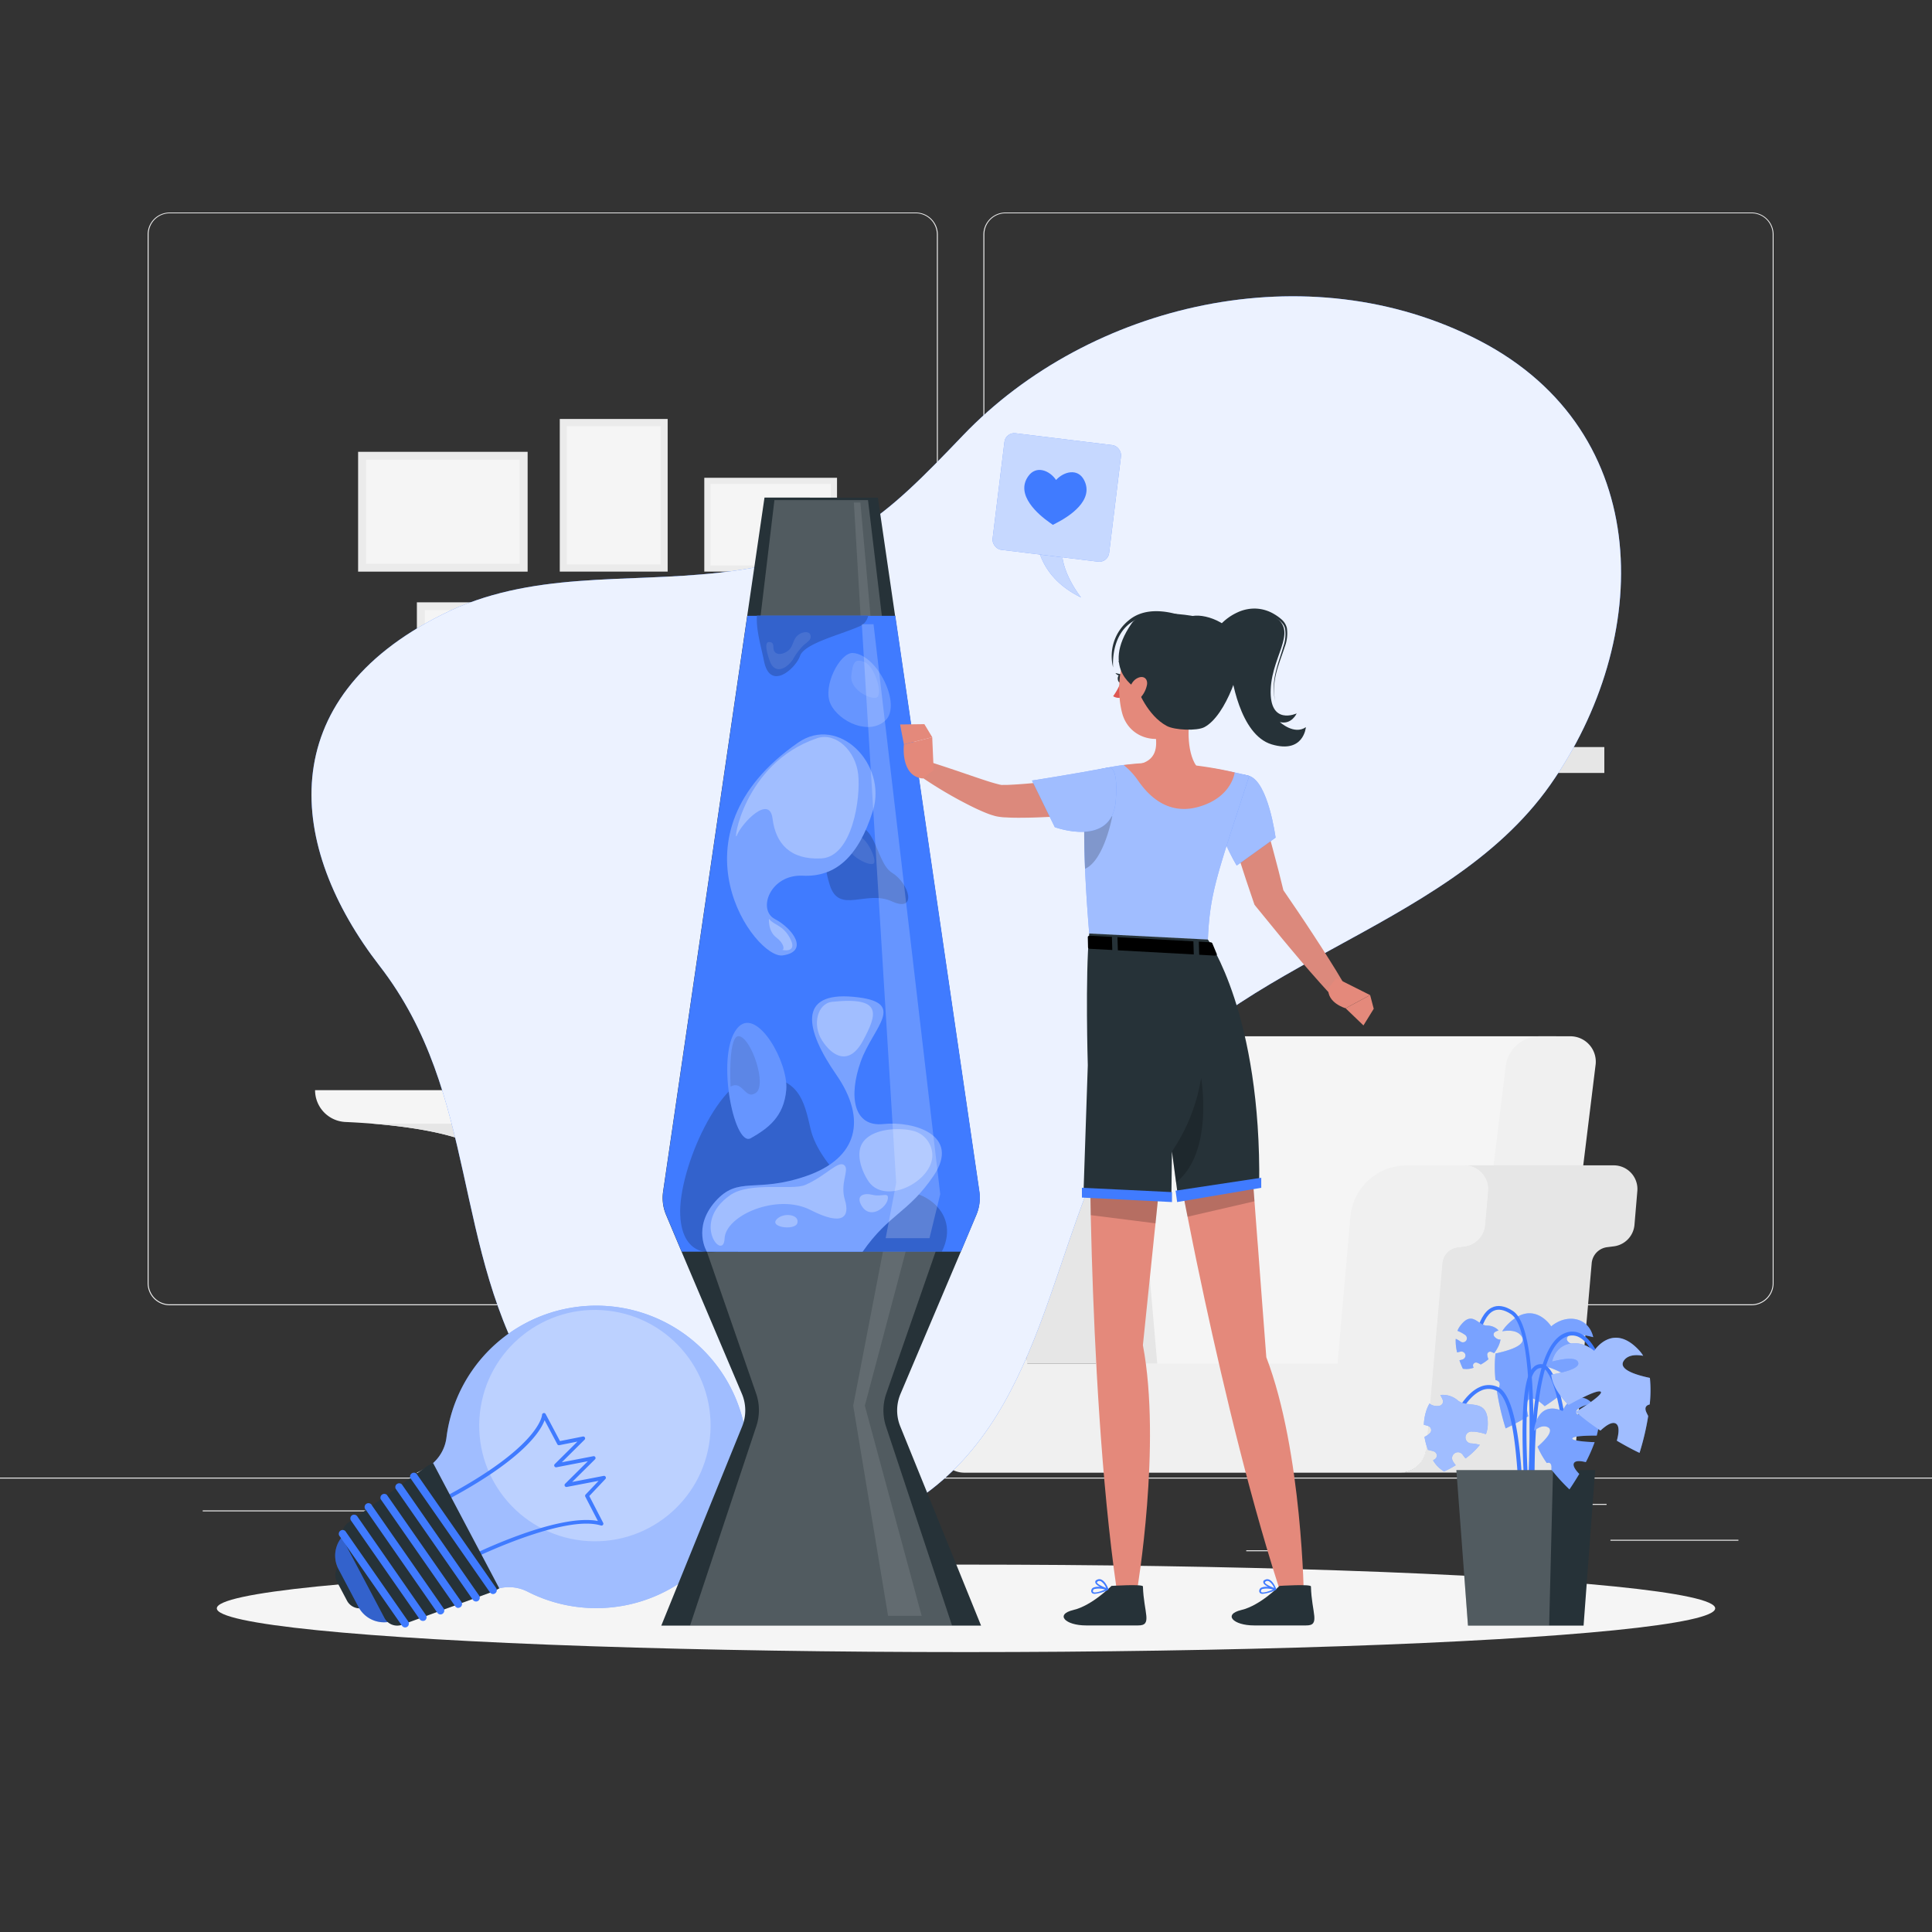 <svg xmlns="http://www.w3.org/2000/svg" viewBox="0 0 500 500"><rect x="0" y="0" width="500" height="500" fill="#333333" stroke="none"/><g id="background-complete"><rect y="382.4" width="500" height="0.25" style="fill:#ebebeb"></rect><rect x="416.78" y="398.49" width="33.12" height="0.25" style="fill:#ebebeb"></rect><rect x="322.53" y="401.21" width="8.69" height="0.25" style="fill:#ebebeb"></rect><rect x="396.59" y="389.21" width="19.19" height="0.25" style="fill:#ebebeb"></rect><rect x="52.46" y="390.89" width="43.19" height="0.25" style="fill:#ebebeb"></rect><rect x="104.56" y="390.89" width="6.33" height="0.25" style="fill:#ebebeb"></rect><rect x="131.47" y="395.11" width="93.68" height="0.25" style="fill:#ebebeb"></rect><path d="M237,337.8H43.91a5.71,5.71,0,0,1-5.7-5.71V60.66A5.71,5.71,0,0,1,43.91,55H237a5.71,5.71,0,0,1,5.71,5.71V332.09A5.71,5.71,0,0,1,237,337.8ZM43.91,55.2a5.46,5.46,0,0,0-5.45,5.46V332.09a5.46,5.46,0,0,0,5.45,5.46H237a5.47,5.47,0,0,0,5.46-5.46V60.66A5.47,5.47,0,0,0,237,55.2Z" style="fill:#ebebeb"></path><path d="M453.31,337.8H260.21a5.72,5.72,0,0,1-5.71-5.71V60.66A5.72,5.72,0,0,1,260.21,55h193.1A5.71,5.71,0,0,1,459,60.66V332.09A5.71,5.71,0,0,1,453.31,337.8ZM260.21,55.2a5.47,5.47,0,0,0-5.46,5.46V332.09a5.47,5.47,0,0,0,5.46,5.46h193.1a5.47,5.47,0,0,0,5.46-5.46V60.66a5.47,5.47,0,0,0-5.46-5.46Z" style="fill:#ebebeb"></path><path d="M201.68,282.14H81.54a8.24,8.24,0,0,0,7.88,8.23c12.91.58,32.77,2.63,39.07,9.77,11.74,13.32,10.61,60.09-3.46,70.93-4.41,3.4-17.26,10.14-17.26,10.14h67.69s-12-6.88-16.19-10.14c-14-10.92-14.39-57.67-2.59-70.93,6-6.8,24.67-9,37.16-9.69A8.32,8.32,0,0,0,201.68,282.14Z" style="fill:#f5f5f5"></path><path d="M96.43,290.81c12.2,1,26.82,3.39,32.06,9.33a23.59,23.59,0,0,1,4,6.88h20.18a24.13,24.13,0,0,1,4-6.88c5.26-5.91,20-8.34,32-9.33Z" style="fill:#e6e6e6"></path><polygon points="150.51 282.2 148.87 263.52 172.56 263.52 174.19 282.2 150.51 282.2" style="fill:#ebebeb"></polygon><polygon points="150.51 282.2 148.87 263.52 147.6 263.52 149.23 282.2 150.51 282.2" style="fill:#e0e0e0"></polygon><polygon points="152.76 280.29 151.46 265.43 170.31 265.43 171.61 280.29 152.76 280.29" style="fill:#f0f0f0"></polygon><polygon points="154.2 279.07 153.11 266.65 168.86 266.65 169.95 279.07 154.2 279.07" style="fill:#fafafa"></polygon><polygon points="142.83 282.14 119.04 282.14 121.68 251.97 145.47 251.97 142.83 282.14" style="fill:#e6e6e6"></polygon><polygon points="142.83 282.14 143.96 282.14 146.6 251.97 145.47 251.97 142.83 282.14" style="fill:#e0e0e0"></polygon><polygon points="140.67 279.06 121.73 279.06 123.83 255.05 142.77 255.05 140.67 279.06" style="fill:#f0f0f0"></polygon><polygon points="139.28 277.09 123.46 277.09 125.22 257.02 141.04 257.02 139.28 277.09" style="fill:#fafafa"></polygon><path d="M131.29,266.05h0a2.74,2.74,0,0,0,3.89,0h0a2.74,2.74,0,0,0,0-3.89h0a2.74,2.74,0,0,0-3.89,0h0A2.76,2.76,0,0,0,131.29,266.05Z" style="fill:#ebebeb"></path><path d="M132.46,269.42h0a2,2,0,0,0-2.85,0h0a2,2,0,0,0,1.42,3.44h0A2,2,0,0,0,132.46,269.42Z" style="fill:#f0f0f0"></path><path d="M304.08,375H280.91l12.18-99.21a8.83,8.83,0,0,1,8.53-7.6H402.73L387.9,375Z" style="fill:#f5f5f5"></path><path d="M377.56,375h23.17l12.18-99.21a6.58,6.58,0,0,0-6.67-7.6h-8a8.85,8.85,0,0,0-8.54,7.6Z" style="fill:#f0f0f0"></path><path d="M369,374.92l4.19-48a4.59,4.59,0,0,1,4-4.14l1.73-.22a6.13,6.13,0,0,0,5.33-5.55l.77-8.75a6.13,6.13,0,0,0-6.11-6.67h38.72a6.13,6.13,0,0,1,6.11,6.67L423,317a6.14,6.14,0,0,1-5.34,5.55l-1.73.22a4.58,4.58,0,0,0-4,4.14l-4.2,48a6.78,6.78,0,0,1-6.75,6.19H362.28A6.78,6.78,0,0,0,369,374.92Z" style="fill:#e6e6e6"></path><path d="M262.46,314.93a14.58,14.58,0,0,0-14.53-13.32h33.71a14.59,14.59,0,0,1,14.54,13.32l3.32,38H265.79Z" style="fill:#e6e6e6"></path><path d="M233,301.61h15a14.58,14.58,0,0,1,14.53,13.32l3.33,38h80.29l3.33-38a14.59,14.59,0,0,1,14.53-13.32h15a6.13,6.13,0,0,1,6.11,6.67l-.77,8.75a6.13,6.13,0,0,1-5.33,5.55l-1.73.22a4.59,4.59,0,0,0-4,4.14l-4.19,48a6.78,6.78,0,0,1-6.75,6.19H249.59a6.77,6.77,0,0,1-6.74-6.19l-4.2-48a4.58,4.58,0,0,0-4-4.14l-1.72-.22a6.13,6.13,0,0,1-5.34-5.55l-.77-8.75A6.14,6.14,0,0,1,233,301.61Z" style="fill:#f0f0f0"></path><path d="M309.3,132.71S308.13,125,313.77,120s5.14-7.9,3.53-8.29-3.1,4.57-5.58,5.93c0,0-.08-7.06,2.44-9.66s3.84-9.3,1.44-9.42-2.64,4-3.13,6.89-3.17,7-3.17,7-.52-6.32-2.14-8.92,2.71-8.54,1-11.14-4.64,2.35-4.39,7.92,4,11.52,3.09,17.34c0,0-1.64-4.08-3.11-4.46s-3-3.07-3.95-4.07-2.23,2.46,0,5.68,7.93,11.84,7.06,18.8Z" style="fill:#e6e6e6"></path><path d="M312.67,129.19l1.85,11.58a5.9,5.9,0,0,1-5.82,6.82h-2a5.89,5.89,0,0,1-5.81-6.82l1.84-11.58Z" style="fill:#f5f5f5"></path><rect x="284.76" y="143.31" width="130.44" height="6.7" transform="translate(699.96 293.33) rotate(180)" style="fill:#e6e6e6"></rect><rect x="403.45" y="118.61" width="5.75" height="24.7" transform="translate(812.65 261.92) rotate(180)" style="fill:#f0f0f0"></rect><rect x="375.66" y="118.61" width="5.75" height="24.7" transform="translate(757.07 261.92) rotate(180)" style="fill:#f0f0f0"></rect><rect x="341.98" y="118.3" width="5.75" height="24.7" transform="translate(662.5 317.97) rotate(-170.22)" style="fill:#f0f0f0"></rect><rect x="396.33" y="121.86" width="5.75" height="21.45" transform="translate(798.4 265.18) rotate(180)" style="fill:#f0f0f0"></rect><rect x="383.12" y="121.86" width="5.75" height="21.45" transform="translate(771.99 265.18) rotate(180)" style="fill:#f0f0f0"></rect><rect x="349.78" y="121.86" width="5.75" height="21.45" transform="translate(705.31 265.18) rotate(180)" style="fill:#f0f0f0"></rect><rect x="365.72" y="121.5" width="5.75" height="21.45" transform="translate(699.74 341.24) rotate(-167.47)" style="fill:#f0f0f0"></rect><rect x="391.36" y="117.38" width="2.87" height="25.93" transform="translate(785.59 260.69) rotate(180)" style="fill:#f0f0f0"></rect><rect x="357.18" y="117.38" width="2.87" height="25.93" transform="translate(717.23 260.69) rotate(180)" style="fill:#f0f0f0"></rect><rect x="284.76" y="193.34" width="130.44" height="6.7" style="fill:#e6e6e6"></rect><rect x="290.77" y="168.64" width="5.75" height="24.7" style="fill:#f0f0f0"></rect><rect x="318.55" y="168.64" width="5.75" height="24.7" style="fill:#f0f0f0"></rect><rect x="352.24" y="168.33" width="5.75" height="24.7" transform="translate(-25.53 62.94) rotate(-9.78)" style="fill:#f0f0f0"></rect><rect x="297.89" y="171.9" width="5.75" height="21.45" style="fill:#f0f0f0"></rect><rect x="311.09" y="171.9" width="5.75" height="21.45" style="fill:#f0f0f0"></rect><rect x="344.43" y="171.9" width="5.75" height="21.45" style="fill:#f0f0f0"></rect><rect x="328.49" y="171.53" width="5.75" height="21.45" transform="translate(-31.64 76.21) rotate(-12.53)" style="fill:#f0f0f0"></rect><rect x="305.73" y="167.41" width="2.87" height="25.93" style="fill:#f0f0f0"></rect><rect x="339.91" y="167.41" width="2.87" height="25.93" style="fill:#f0f0f0"></rect><rect x="374.68" y="173.79" width="28" height="19.33" style="fill:#f5f5f5"></rect><rect x="99.11" y="110.49" width="31.01" height="43.87" transform="translate(247.04 17.82) rotate(90)" style="fill:#ebebeb"></rect><rect x="101.13" y="112.56" width="26.96" height="39.75" transform="translate(247.04 17.82) rotate(90)" style="fill:#f5f5f5"></rect><rect x="114.32" y="149.44" width="31.01" height="43.87" transform="translate(301.2 41.56) rotate(90)" style="fill:#ebebeb"></rect><rect x="116.34" y="151.51" width="26.96" height="39.75" transform="translate(301.2 41.56) rotate(90)" style="fill:#f5f5f5"></rect><rect x="144.87" y="108.43" width="27.92" height="39.5" style="fill:#ebebeb"></rect><rect x="146.69" y="110.29" width="24.28" height="35.79" style="fill:#f5f5f5"></rect><rect x="157.66" y="155.88" width="31.01" height="43.87" style="fill:#ebebeb"></rect><rect x="159.68" y="157.94" width="26.96" height="39.75" style="fill:#f5f5f5"></rect><rect x="187.3" y="118.62" width="24.28" height="34.35" transform="translate(63.65 335.23) rotate(-90)" style="fill:#ebebeb"></rect><rect x="188.88" y="120.23" width="21.11" height="31.12" transform="translate(63.65 335.23) rotate(-90)" style="fill:#f5f5f5"></rect></g><g id="background-simple"><path d="M290.18,289.53c24-40.37,83.52-47.38,111-86.38,26.45-37.61,27.54-91.22-18.3-115-44.39-23-100.93-9.69-133.69,24.56-20.3,21.21-31.28,31.89-63,35.49-24.55,2.78-48.85-.58-71.66,10.8-44.29,22.09-40.18,60.14-16.27,91,25.88,33.44,18.41,73.27,40.28,108.48,18.49,29.79,58.05,54.29,96.33,31.21C270.56,368.16,271.6,320.76,290.18,289.53Z" style="fill:#407BFF"></path><path d="M290.18,289.53c24-40.37,83.52-47.38,111-86.38,26.45-37.61,27.54-91.22-18.3-115-44.39-23-100.93-9.69-133.69,24.56-20.3,21.21-31.28,31.89-63,35.49-24.55,2.78-48.85-.58-71.66,10.8-44.29,22.09-40.18,60.14-16.27,91,25.88,33.44,18.41,73.27,40.28,108.48,18.49,29.79,58.05,54.29,96.33,31.21C270.56,368.16,271.6,320.76,290.18,289.53Z" style="fill:#fff;opacity:0.9"></path></g><g id="Shadow"><ellipse id="path" cx="250" cy="416.24" rx="193.89" ry="11.32" style="fill:#f5f5f5"></ellipse></g><g id="Plant"><path d="M405.51,346.42c-.21,1.47,3.77,2.44,7,3-.26,2.67-2,5.37-4.49,7.89-3.09-1.74-7.49-4-8.3-3.48s3.62,3.53,6.44,5.25a57.06,57.06,0,0,1-6.39,4.84c-1.38-1.29-3-2.43-4-1.82s-.73,2.64-.24,4.42c-3.36,2-5.87,3.15-5.87,3.15a67.5,67.5,0,0,1-2.24-9.53c.17-.33.34-.67.49-1,.54-1.25,0-1.78-.88-2a32.82,32.82,0,0,1,0-6.86c3.8-.8,8.41-2.27,6.68-4.55-1-1.38-3-1.53-4.94-1.19a9.16,9.16,0,0,1,.94-1.28c6.92-7.61,11.74,0,11.74,0,4-3.34,9.66-2.44,10.88,2.8C410.08,345.47,405.77,344.61,405.51,346.42Z" style="fill:#407BFF"></path><path d="M405.51,346.42c-.21,1.47,3.77,2.44,7,3-.26,2.67-2,5.37-4.49,7.89-3.09-1.74-7.49-4-8.3-3.48s3.62,3.53,6.44,5.25a57.06,57.06,0,0,1-6.39,4.84c-1.38-1.29-3-2.43-4-1.82s-.73,2.64-.24,4.42c-3.36,2-5.87,3.15-5.87,3.15a67.5,67.5,0,0,1-2.24-9.53c.17-.33.34-.67.49-1,.54-1.25,0-1.78-.88-2a32.82,32.82,0,0,1,0-6.86c3.8-.8,8.41-2.27,6.68-4.55-1-1.38-3-1.53-4.94-1.19a9.16,9.16,0,0,1,.94-1.28c6.92-7.61,11.74,0,11.74,0,4-3.34,9.66-2.44,10.88,2.8C410.08,345.47,405.77,344.61,405.51,346.42Z" style="fill:#fff;isolation:isolate;opacity:0.3"></path><path d="M396.88,402.41l1-.08c-.05-.52-4.1-51.53,7.35-56.34a3.88,3.88,0,0,1,3.47.09c4.14,2.15,6.12,11.08,6.14,11.17l1-.21c-.09-.39-2.11-9.48-6.66-11.85a4.88,4.88,0,0,0-4.32-.12C392.73,350.16,396.7,400.28,396.88,402.41Z" style="fill:#407BFF"></path><path d="M395.44,401.3c.2-2.29,4.87-56.26-3.87-62-2.09-1.38-4-1.67-5.54-.87-4.13,2.09-4.68,10.91-4.7,11.29l1,0c0-.08.53-8.62,4.15-10.45,1.24-.62,2.77-.35,4.55.81,8.24,5.41,3.46,60.52,3.41,61.08Z" style="fill:#407BFF"></path><path d="M394.12,405.67c.07-1.76,1.51-43.07-6.45-46.69a5.55,5.55,0,0,0-4.73,0c-5.46,2.4-8.83,12.58-9,13l.95.31c0-.1,3.37-10.18,8.42-12.4a4.56,4.56,0,0,1,3.92,0c6.1,2.77,6.3,34,5.86,45.74Z" style="fill:#407BFF"></path><path d="M396.15,403.78l1-.12c-1.4-12.29-4.08-45.06.3-49a1.72,1.72,0,0,1,1.79-.55c2.93,1.13,4.72,11.78,5.16,15.8l1-.11c-.17-1.54-1.77-15.08-5.8-16.62a2.64,2.64,0,0,0-2.82.74C391.11,359,395.94,402,396.15,403.78Z" style="fill:#407BFF"></path><polygon points="412.83 380.47 376.91 380.47 379.91 420.71 409.83 420.71 412.83 380.47" style="fill:#263238"></polygon><polygon points="401.92 380.47 400.92 420.71 379.91 420.71 376.91 380.47 401.92 380.47" style="fill:#fff;isolation:isolate;opacity:0.2"></polygon><path d="M407.94,365.7c.38,1,3.17.21,5.36-.57.75,1.73.58,4-.07,6.4-2.5,0-6,.08-6.31.7s3.44.94,5.77,1a40.53,40.53,0,0,1-2.28,5.17c-1.3-.32-2.68-.46-3.07.25s.46,1.87,1.37,2.8c-1.4,2.36-2.54,4-2.54,4a48.12,48.12,0,0,1-4.65-5.11c0-.27,0-.53,0-.81-.09-.95-.6-1.1-1.21-.9a23.36,23.36,0,0,1-2.39-4.22c2.07-1.79,4.41-4.28,2.56-5.1-1.11-.49-2.34.07-3.45,1a5.81,5.81,0,0,1,.14-1.11c1.65-7.07,7.24-4,7.24-4,1.33-3.44,5.12-4.82,7.67-2C410.44,363.54,407.48,364.49,407.94,365.7Z" style="fill:#407BFF"></path><path d="M407.94,365.7c.38,1,3.17.21,5.36-.57.75,1.73.58,4-.07,6.4-2.5,0-6,.08-6.31.7s3.44.94,5.77,1a40.53,40.53,0,0,1-2.28,5.17c-1.3-.32-2.68-.46-3.07.25s.46,1.87,1.37,2.8c-1.4,2.36-2.54,4-2.54,4a48.12,48.12,0,0,1-4.65-5.11c0-.27,0-.53,0-.81-.09-.95-.6-1.1-1.21-.9a23.36,23.36,0,0,1-2.39-4.22c2.07-1.79,4.41-4.28,2.56-5.1-1.11-.49-2.34.07-3.45,1a5.81,5.81,0,0,1,.14-1.11c1.65-7.07,7.24-4,7.24-4,1.33-3.44,5.12-4.82,7.67-2C410.44,363.54,407.48,364.49,407.94,365.7Z" style="fill:#fff;isolation:isolate;opacity:0.3"></path><path d="M381.27,370.48a13.49,13.49,0,0,1,3.28.69,7.36,7.36,0,0,0,.48-2.38c.23-7.25-5-4.19-7.7-6.32a5.93,5.93,0,0,0-4.58-1.44,11,11,0,0,1,.62,1.24,1.14,1.14,0,0,1-.88,1.55,3.22,3.22,0,0,1-2-.24,2.75,2.75,0,0,1-.53-.36,10,10,0,0,0-1,2.42,13.52,13.52,0,0,0-.47,3.1,10.37,10.37,0,0,1,1.21.34,1.13,1.13,0,0,1,.45,1.73,5.3,5.3,0,0,1-1.49,1.05,16.9,16.9,0,0,0,.91,3.39c.12,0,.25,0,.37.06s.52.12.78.19a2.32,2.32,0,0,1,.44.16,1.13,1.13,0,0,1,.25,1.93,6,6,0,0,1-.54.33,7.93,7.93,0,0,0,2.87,2.89,28.6,28.6,0,0,0,3-1.61c-.22-.29-.43-.58-.63-.88a1.67,1.67,0,0,1-.31-1.14,1.55,1.55,0,0,1,1.72-1.33,1.58,1.58,0,0,1,1,.59c.24.36.5.7.76,1A18.88,18.88,0,0,0,383,373.9l-.11,0a11.74,11.74,0,0,0-2-.34,1.54,1.54,0,1,1,.4-3Z" style="fill:#407BFF"></path><path d="M381.27,370.48a13.49,13.49,0,0,1,3.28.69,7.36,7.36,0,0,0,.48-2.38c.23-7.25-5-4.19-7.7-6.32a5.93,5.93,0,0,0-4.58-1.44,11,11,0,0,1,.62,1.24,1.14,1.14,0,0,1-.88,1.55,3.22,3.22,0,0,1-2-.24,2.75,2.75,0,0,1-.53-.36,10,10,0,0,0-1,2.42,13.52,13.52,0,0,0-.47,3.1,10.37,10.37,0,0,1,1.21.34,1.13,1.13,0,0,1,.45,1.73,5.3,5.3,0,0,1-1.49,1.05,16.9,16.9,0,0,0,.91,3.39c.12,0,.25,0,.37.06s.52.12.78.19a2.32,2.32,0,0,1,.44.16,1.13,1.13,0,0,1,.25,1.93,6,6,0,0,1-.54.33,7.93,7.93,0,0,0,2.87,2.89,28.6,28.6,0,0,0,3-1.61c-.22-.29-.43-.58-.63-.88a1.67,1.67,0,0,1-.31-1.14,1.55,1.55,0,0,1,1.72-1.33,1.58,1.58,0,0,1,1,.59c.24.36.5.7.76,1A18.88,18.88,0,0,0,383,373.9l-.11,0a11.74,11.74,0,0,0-2-.34,1.54,1.54,0,1,1,.4-3Z" style="fill:#fff;isolation:isolate;opacity:0.5"></path><path d="M379.19,345.49a9.16,9.16,0,0,0-2-1.07A5.17,5.17,0,0,1,378,343c3.06-3.91,4.45,0,6.82.06a4,4,0,0,1,3,1.25,6.74,6.74,0,0,0-.87.38.79.79,0,0,0-.22,1.2,2.29,2.29,0,0,0,1.18.77,3.13,3.13,0,0,0,.43,0,6.76,6.76,0,0,1-.54,1.71,10,10,0,0,1-1.11,1.83,7.91,7.91,0,0,0-.79-.35.76.76,0,0,0-1,.7,3.29,3.29,0,0,0,.32,1.21,11.13,11.13,0,0,1-2,1.38L383,353c-.16-.09-.33-.16-.49-.24l-.3-.11a.8.8,0,0,0-.74.17.76.76,0,0,0-.24.74,3.31,3.31,0,0,0,.14.41,5.5,5.5,0,0,1-2.78.26,20.82,20.82,0,0,1-.89-2.19c.24-.06.48-.11.71-.18a1.19,1.19,0,0,0,.67-.47,1,1,0,0,0-.33-1.45,1,1,0,0,0-.79-.14c-.28.08-.57.14-.86.21a12.74,12.74,0,0,1-.36-3.5l.07,0a8.25,8.25,0,0,1,1.22.71,1.05,1.05,0,0,0,1.45-.32A1.08,1.08,0,0,0,379.19,345.49Z" style="fill:#407BFF"></path><path d="M379.19,345.49a9.16,9.16,0,0,0-2-1.07A5.17,5.17,0,0,1,378,343c3.06-3.91,4.45,0,6.82.06a4,4,0,0,1,3,1.25,6.74,6.74,0,0,0-.87.38.79.79,0,0,0-.22,1.2,2.29,2.29,0,0,0,1.18.77,3.13,3.13,0,0,0,.43,0,6.76,6.76,0,0,1-.54,1.71,10,10,0,0,1-1.11,1.83,7.91,7.91,0,0,0-.79-.35.76.76,0,0,0-1,.7,3.29,3.29,0,0,0,.32,1.21,11.13,11.13,0,0,1-2,1.38L383,353c-.16-.09-.33-.16-.49-.24l-.3-.11a.8.8,0,0,0-.74.17.76.76,0,0,0-.24.74,3.31,3.31,0,0,0,.14.41,5.5,5.5,0,0,1-2.78.26,20.82,20.82,0,0,1-.89-2.19c.24-.06.48-.11.71-.18a1.19,1.19,0,0,0,.67-.47,1,1,0,0,0-.33-1.45,1,1,0,0,0-.79-.14c-.28.08-.57.14-.86.21a12.74,12.74,0,0,1-.36-3.5l.07,0a8.25,8.25,0,0,1,1.22.71,1.05,1.05,0,0,0,1.45-.32A1.08,1.08,0,0,0,379.19,345.49Z" style="fill:#fff;isolation:isolate;opacity:0.3"></path><path d="M408.46,352.75c.21,1.47-3.77,2.43-7,3,.26,2.67,2,5.36,4.49,7.88,3.09-1.74,7.49-4,8.3-3.47s-3.62,3.53-6.44,5.24a58,58,0,0,0,6.39,4.84c1.38-1.29,3-2.42,4-1.81s.73,2.64.24,4.42c3.36,2,5.87,3.15,5.87,3.15a67.5,67.5,0,0,0,2.24-9.53c-.17-.34-.34-.67-.49-1-.54-1.25,0-1.79.88-2a32.91,32.91,0,0,0,.05-6.87c-3.79-.79-8.41-2.27-6.68-4.55,1-1.37,2.95-1.53,4.94-1.18a8.61,8.61,0,0,0-.94-1.28c-6.91-7.62-11.74,0-11.74,0-4-3.35-9.66-2.44-10.88,2.79C403.89,351.79,408.21,350.93,408.46,352.75Z" style="fill:#407BFF"></path><path d="M408.46,352.75c.21,1.47-3.77,2.43-7,3,.26,2.67,2,5.36,4.49,7.88,3.09-1.74,7.49-4,8.3-3.47s-3.62,3.53-6.44,5.24a58,58,0,0,0,6.39,4.84c1.38-1.29,3-2.42,4-1.81s.73,2.64.24,4.42c3.36,2,5.87,3.15,5.87,3.15a67.5,67.5,0,0,0,2.24-9.53c-.17-.34-.34-.67-.49-1-.54-1.25,0-1.79.88-2a32.91,32.91,0,0,0,.05-6.87c-3.79-.79-8.41-2.27-6.68-4.55,1-1.37,2.95-1.53,4.94-1.18a8.61,8.61,0,0,0-.94-1.28c-6.91-7.62-11.74,0-11.74,0-4-3.35-9.66-2.44-10.88,2.79C403.89,351.79,408.21,350.93,408.46,352.75Z" style="fill:#fff;isolation:isolate;opacity:0.5"></path></g><g id="light-bulb"><path d="M136,342.45a39.14,39.14,0,1,1,.52,69.46,10.57,10.57,0,0,0-9.74.07h0L110,380.09h0a10.59,10.59,0,0,0,5.54-8A39,39,0,0,1,136,342.45Z" style="fill:#407BFF"></path><path d="M136,342.45a39.14,39.14,0,1,1,.52,69.46,10.57,10.57,0,0,0-9.74.07h0L110,380.09h0a10.59,10.59,0,0,0,5.54-8A39,39,0,0,1,136,342.45Z" style="fill:#fff;opacity:0.5"></path><circle cx="153.95" cy="368.92" r="29.94" transform="translate(-229.86 480.68) rotate(-83.58)" style="fill:#fff;opacity:0.3"></circle><path d="M122.65,403.24a.49.49,0,0,1-.44-.27.5.5,0,0,1,.22-.66c.93-.45,22-10.68,32.3-8.68l-3.25-6.29a.48.48,0,0,1,.08-.56l3.36-3.54-8.23,1.58a.48.48,0,0,1-.52-.25.47.47,0,0,1,.08-.57l5.89-5.84L144,379.73a.49.49,0,0,1-.44-.82l5.88-5.83-4.69.93a.48.48,0,0,1-.52-.25l-3.29-6.21c-1.06,2.91-5.69,10.32-25.82,20.95a.49.49,0,0,1-.46-.87c25.12-13.26,25.62-21.38,25.62-21.46a.5.5,0,0,1,.38-.46.48.48,0,0,1,.55.24l3.71,7,5.92-1.18a.49.49,0,0,1,.44.83l-5.89,5.84,8.14-1.57a.48.48,0,0,1,.44.82l-5.89,5.84,8.14-1.57a.49.49,0,0,1,.52.24.47.47,0,0,1-.07.57l-4.16,4.4,3.59,6.94a.5.5,0,0,1-.06.54.49.49,0,0,1-.52.15c-9.44-2.91-32.43,8.25-32.66,8.36A.41.41,0,0,1,122.65,403.24Z" style="fill:#407BFF"></path><path d="M89.8,414.25l-2.58-4.88a3.74,3.74,0,0,1,1.56-5.05h0l6.07,11.48h0A3.73,3.73,0,0,1,89.8,414.25Z" style="fill:#263238"></path><path d="M92.74,415.81l-5.15-9.75A7.47,7.47,0,0,1,90.71,396h0l12.13,23h0A7.47,7.47,0,0,1,92.74,415.81Z" style="fill:#407BFF"></path><path d="M92.74,415.81l-5.15-9.75A7.47,7.47,0,0,1,90.71,396h0l12.13,23h0A7.47,7.47,0,0,1,92.74,415.81Z" style="opacity:0.2"></path><path d="M129.21,411.06h0l-17.14-32.45h0l-1.47.77L90.11,394.07A3.75,3.75,0,0,0,89,398.86l10.49,19.85a3.73,3.73,0,0,0,4.59,1.77l23.69-8.64Z" style="fill:#263238"></path><path d="M127.61,412.54a1,1,0,0,1-.8-.42l-20.61-29.6a1,1,0,0,1,1.6-1.12L128.41,411a1,1,0,0,1-.8,1.54Z" style="fill:#407BFF"></path><path d="M123.2,414.47a1,1,0,0,1-.81-.42l-20-28.78a1,1,0,0,1,1.61-1.12l20,28.79a1,1,0,0,1-.25,1.36A.94.94,0,0,1,123.2,414.47Z" style="fill:#407BFF"></path><path d="M118.62,416.14a1,1,0,0,1-.8-.42L98.53,388a1,1,0,0,1,1.6-1.12l19.29,27.69a1,1,0,0,1-.8,1.54Z" style="fill:#407BFF"></path><path d="M114,417.82a1,1,0,0,1-.8-.42L94.69,390.76a1,1,0,1,1,1.6-1.11l18.53,26.63a1,1,0,0,1-.8,1.54Z" style="fill:#407BFF"></path><path d="M109.43,419.49a1,1,0,0,1-.81-.42L90.84,393.52a1,1,0,0,1,.25-1.36,1,1,0,0,1,1.36.25L110.23,418a1,1,0,0,1-.25,1.36A1,1,0,0,1,109.43,419.49Z" style="fill:#407BFF"></path><path d="M104.86,421.18a1,1,0,0,1-.81-.42l-16.29-23.4a1,1,0,0,1,1.61-1.12l16.29,23.4a1,1,0,0,1-.25,1.36A1,1,0,0,1,104.86,421.18Z" style="fill:#407BFF"></path></g><g id="lava-lamp"><path d="M233,369.18a11,11,0,0,1,.06-8.47l15.59-36.77,4-9.5a11.36,11.36,0,0,0,.78-6.07l-21.78-149-4.46-30.59H197.85l-4.47,30.59L171.61,308.37a11.26,11.26,0,0,0,.78,6.07l4,9.5L192,360.71a11.05,11.05,0,0,1,.06,8.47l-20.92,51.53h82.76Z" style="fill:#263238"></path><path d="M229.35,360.71l12.78-36.77,3.3-9.5a13.81,13.81,0,0,0,.64-6.07l-17.85-149-3.58-29.94H200.42l-3.58,29.94L179,308.37a13.52,13.52,0,0,0,.64,6.07l3.3,9.5,12.77,36.77a13.21,13.21,0,0,1,0,8.47l-17.13,51.53h67.81L229.3,369.18A13.27,13.27,0,0,1,229.35,360.71Z" style="fill:#fff;opacity:0.2"></path><polygon points="222.67 130.05 220.98 130.05 231.51 308.33 220.81 363.79 229.83 418.17 238.52 418.17 223.82 363.79 238.52 308.33 222.67 130.05" style="fill:#fff;opacity:0.1"></polygon><path d="M252.68,314.44l-4,9.5H176.42l-4-9.5a11.36,11.36,0,0,1-.78-6.07l21.77-149h38.3l21.78,149.05A11.36,11.36,0,0,1,252.68,314.44Z" style="fill:#407BFF"></path><path d="M185.52,323.94s-8.94,2.29-9.48-9.5,10.46-36.88,20.58-36.08,11.4,6.08,13.17,13.86S222.15,312,229.67,309s19.45,4.19,14.09,14.9Z" style="opacity:0.2"></path><path d="M191.26,265.63c4.93-4.62,12.82,9.42,12.22,16.42s-4.75,10-9.19,12.52S184.85,271.64,191.26,265.63Z" style="fill:#407BFF"></path><path d="M191.26,265.63c4.93-4.62,12.82,9.42,12.22,16.42s-4.75,10-9.19,12.52S184.85,271.64,191.26,265.63Z" style="fill:#fff;opacity:0.2"></path><path d="M189.07,281.22c3.2-1.8,3.71,3.6,6.56,1.6s-1-13.63-4.16-14.62S189.07,281.22,189.07,281.22Z" style="opacity:0.1"></path><path d="M218.05,215.42c8.65-5.91,8.2,7.61,12.76,10.41s6.66,10.48,0,7.44-13.66,3.42-16.06-4.21S214,218.22,218.05,215.42Z" style="fill:#407BFF"></path><path d="M218.05,215.42c8.65-5.91,8.2,7.61,12.76,10.41s6.66,10.48,0,7.44-13.66,3.42-16.06-4.21S214,218.22,218.05,215.42Z" style="opacity:0.2"></path><path d="M219.75,217.22c3-4.12,7.41,5,6.41,6.19S217.37,220.48,219.75,217.22Z" style="fill:#fff;opacity:0.1"></path><path d="M224.69,159.32a3.75,3.75,0,0,1-2.37,2.82c-5,2.2-14.16,4.4-15.27,7.61s-7.71,9.21-9.31,1.4c-.86-4.21-2.11-8.25-1.84-11.83Z" style="fill:#407BFF"></path><path d="M241.59,304.32c-6.46,9.52-11.56,9.86-18.34,19.62H182.94s-3.83-6.2,2.18-13,10.41-2,23.63-6.61,15.72-14.61,7.66-26.23-10-21.44,4.4-20.13,5.16,7.72,1.95,16.76-1.88,17,5.87,16.17S248.8,293.71,241.59,304.32Z" style="fill:#407BFF"></path><path d="M206.55,192.19c10.51-7.29,23.11,5.61,19.36,17.62s-9.75,17.22-18.16,16.82-11.82,8.81-7.21,11.22,9,8.41,2,9.41S171.91,216.22,206.55,192.19Z" style="fill:#407BFF"></path><path d="M220.76,169c6.35.43,12.62,13.42,8.41,17.42s-12,.4-14.21-4.2S217.43,168.74,220.76,169Z" style="fill:#407BFF"></path><path d="M233.78,292.27c-4.32-.34-10.23.8-11.21,5.07-.6,2.63.6,5.87,2,8.08,4.19,6.88,17.06.29,16.71-6.68a6.56,6.56,0,0,0-5-6.09A14.3,14.3,0,0,0,233.78,292.27Z" style="fill:#fff;opacity:0.3"></path><path d="M241.59,304.32c-6.46,9.52-11.56,9.86-18.34,19.62H182.94s-3.83-6.2,2.18-13,10.41-2,23.63-6.61,15.72-14.61,7.66-26.23-10-21.44,4.4-20.13,5.16,7.72,1.95,16.76-1.88,17,5.87,16.17S248.8,293.71,241.59,304.32Z" style="fill:#fff;opacity:0.3"></path><path d="M215.36,259.27c-3.81.41-5.22,5.92-2.61,10s7,6.77,10.62,0S228.57,257.87,215.36,259.27Z" style="fill:#fff;opacity:0.3"></path><path d="M218.66,301.72c1.05,1.27-1.29,4.61,0,8.82s-.3,7-8.91,2.6-22,1.4-22.23,7.41-8.84-4,1.41-11.22c5.1-3.6,16-1.21,19.41-2.65C213.86,304.32,217.16,299.92,218.66,301.72Z" style="fill:#fff;opacity:0.3"></path><path d="M222.87,311.85c-1.33-2.42.58-3.22,3-2.62s4.27-.91,3.87,1.2S225.07,315.86,222.87,311.85Z" style="fill:#fff;opacity:0.3"></path><path d="M201.49,315.14c1.86-1.33,5.46-.7,4.86,1.4S198.14,317.54,201.49,315.14Z" style="fill:#fff;opacity:0.3"></path><path d="M206.55,192.19c10.51-7.29,23.11,5.61,19.36,17.62s-9.75,17.22-18.16,16.82-11.82,8.81-7.21,11.22,9,8.41,2,9.41S171.91,216.22,206.55,192.19Z" style="fill:#fff;opacity:0.3"></path><path d="M211.42,191.06c4.87-1.66,10,3.2,10.68,9.34s-1.51,21.36-9.57,21.76-11.79-3.87-12.59-10.28-8,1.2-9.21,4.27S192.19,197.6,211.42,191.06Z" style="fill:#fff;opacity:0.3"></path><path d="M199,237.78s-.26,3.2,1.87,4.81,2.14,3.2,1.61,3.2,4,1.12,2.13-2.67S200.34,239.52,199,237.78Z" style="fill:#fff;opacity:0.3"></path><path d="M220.76,169c6.35.43,12.62,13.42,8.41,17.42s-12,.4-14.21-4.2S217.43,168.74,220.76,169Z" style="fill:#fff;opacity:0.2"></path><path d="M224.69,159.32a3.75,3.75,0,0,1-2.37,2.82c-5,2.2-14.16,4.4-15.27,7.61s-7.71,9.21-9.31,1.4c-.86-4.21-2.11-8.25-1.84-11.83Z" style="opacity:0.2"></path><path d="M199,166.16c1.65,0,.86,1.45,1.38,2.35.89,1.54,3.42.38,4.19-.74.58-.83.75-1.89,1.33-2.72a3.34,3.34,0,0,1,2.46-1.43,1.51,1.51,0,0,1,1.13.29,1.34,1.34,0,0,1,0,1.72,7.35,7.35,0,0,1-1.42,1.24,16.52,16.52,0,0,0-2.88,3.82c-1.28,1.9-4,3.83-5.59,1.22C199.25,171.37,197.32,166.16,199,166.16Z" style="fill:#fff;opacity:0.1"></path><path d="M220.31,175c.36-3.42.84-4.77,3.51-3.62s5,9,2.77,9.21S220,178.08,220.31,175Z" style="fill:#fff;opacity:0.1"></path><polygon points="226.07 161.55 243.33 309.04 240.55 320.44 229.21 320.44 231.93 306.13 223.04 161.55 226.07 161.55" style="fill:#fff;opacity:0.2"></polygon></g><g id="speech-bubble"><path d="M268.51,140.72s.5,8.69,11.26,13.9c0,0-5.63-7-4.87-13.12Z" style="fill:#407BFF"></path><path d="M268.51,140.72s.5,8.69,11.26,13.9c0,0-5.63-7-4.87-13.12Z" style="fill:#fff;opacity:0.7"></path><rect x="258.3" y="113.55" width="30.39" height="30.39" rx="2.55" transform="translate(17.7 -32.33) rotate(6.99)" style="fill:#407BFF"></rect><rect x="258.3" y="113.55" width="30.39" height="30.39" rx="2.55" transform="translate(17.7 -32.33) rotate(6.99)" style="fill:#fff;opacity:0.7"></rect><path d="M266.13,123.22c2.06-2.88,5.52-1.47,7.18,1,2-2.2,5.61-3.11,7.24,0,2.76,5.29-4,9.52-7.17,11.14-.35.19-.65.35-.9.47l-.83-.59C268.75,133.21,262.65,128.06,266.13,123.22Z" style="fill:#407BFF"></path></g><g id="Character"><path d="M326.26,208.85c.58,1.81,1.1,3.65,1.64,5.48s1.05,3.68,1.54,5.52q1.5,5.53,2.84,11.11l-.64-1.3,4.15,6.09c1.38,2,2.72,4.09,4.08,6.14s2.67,4.13,4,6.22,2.6,4.18,3.85,6.31l-3.62,2.69c-1.68-1.81-3.29-3.67-4.93-5.52s-3.21-3.73-4.79-5.61-3.16-3.77-4.7-5.68L325,234.57l-.34-.43-.3-.87q-1.87-5.42-3.61-10.88c-.59-1.81-1.14-3.64-1.69-5.47s-1.09-3.66-1.58-5.5Z" style="fill:#dc897c"></path><path d="M323.24,200.78c5,1.51,6.88,16,6.88,16L320.06,224s-6.25-10.09-5.52-17.73C314.91,202.45,318.3,199.31,323.24,200.78Z" style="fill:#407BFF"></path><path d="M323.24,200.78c5,1.51,6.88,16,6.88,16L320.06,224s-6.25-10.09-5.52-17.73C314.91,202.45,318.3,199.31,323.24,200.78Z" style="fill:#fff;opacity:0.5"></path><path d="M323.3,200.8c-8.07,25-10.2,29.95-10.7,42.35-6-.33-18.5-.89-30.71-1.56-.54-6.54-.88-12.07-1.08-16.74-.18-4.22-.24-7.73-.21-10.67.13-15.87,2.77-14.78,2.77-14.78a62.88,62.88,0,0,1,7.44-1.42l.43,0c2.05-.21,2.47-.22,5.17-.32,4.58.07,8.81.24,14,.77l1,.11c.93.11,1.85.24,2.74.37.59.09,1.19.19,1.75.3l1.92.37C321,200.17,323.3,200.8,323.3,200.8Z" style="fill:#407BFF"></path><path d="M323.3,200.8c-8.07,25-10.2,29.95-10.7,42.35-6-.33-18.5-.89-30.71-1.56-.54-6.54-.88-12.07-1.08-16.74-.18-4.22-.24-7.73-.21-10.67.13-15.87,2.77-14.78,2.77-14.78a62.88,62.88,0,0,1,7.44-1.42l.43,0c2.05-.21,2.47-.22,5.17-.32,4.58.07,8.81.24,14,.77l1,.11c.93.11,1.85.24,2.74.37.59.09,1.19.19,1.75.3l1.92.37C321,200.17,323.3,200.8,323.3,200.8Z" style="fill:#fff;opacity:0.5"></path><path d="M337.46,413.92l-5.24.68c-8.16-24.43-15.43-55-20.42-78.1-.78-3.62-1.51-7.05-2.17-10.25-.31-1.53-.61-3-.9-4.4-1.42-7-2.48-12.48-3.13-15.89-.47-2.49-.72-3.87-.72-3.87L323.83,300l.37,4.85,1.21,16,.15,1.83.79,10.57,1.37,18C337.07,375.68,337.46,413.92,337.46,413.92Z" style="fill:#e4897b"></path><path d="M294.27,411.6l-5.28-.27c-4-27.71-5.72-62.36-6.44-86.46-.11-3.73-.2-7.22-.27-10.39,0-.16,0-.31,0-.46-.13-6.28-.2-11.27-.23-14.43,0-2.48,0-3.83,0-3.83l19,1.25-.82,7.93-1.19,11.66-.24,2.28-.82,7.95-2.2,21.3C300.66,373.89,294.27,411.6,294.27,411.6Z" style="fill:#e4897b"></path><path d="M299.05,316.6l-16.77-2.12c0-.16,0-.31,0-.46-.13-6.28-.2-11.27-.23-14.43l18.2,5.35Z" style="isolation:isolate;opacity:0.2"></path><path d="M307.33,314.89l17.33-4-.46-6.09L305.6,306C306,308.13,306.6,311.17,307.33,314.89Z" style="isolation:isolate;opacity:0.2"></path><path d="M339.27,410.57c0-.66-8.14-.14-8.14-.14s-5,5.08-9.85,6.23-2.14,4,3.28,4H338C341.84,420.71,339.43,417.43,339.27,410.57Z" style="fill:#263238"></path><path d="M326.14,412.31a.77.77,0,0,1-.2-.86.86.86,0,0,1,.44-.55,3.26,3.26,0,0,1,1.82-.2c-.66-.35-1.24-.78-1.26-1.21s.16-.51.53-.68a1.21,1.21,0,0,1,1,0c1.1.46,1.79,2.35,1.81,2.43a.25.25,0,0,1,0,.17l0,0h0a.16.16,0,0,1-.08.06,10.21,10.21,0,0,1-3.36,1A1.12,1.12,0,0,1,326.14,412.31Zm.45-1a.45.45,0,0,0-.23.28c-.08.32,0,.41.05.43.39.32,1.87-.13,3.07-.64A5.3,5.3,0,0,0,326.59,411.27Zm1.06-2.07c-.11.05-.29.15-.29.27,0,.36,1.19,1,2.39,1.45a3.6,3.6,0,0,0-1.39-1.75,1,1,0,0,0-.33-.06A.88.88,0,0,0,327.65,409.2Z" style="fill:#407BFF"></path><path d="M295.79,410.57c0-.66-8.14-.14-8.14-.14s-5,5.08-9.85,6.23-2.14,4,3.28,4h13.43C298.36,420.71,296,417.43,295.79,410.57Z" style="fill:#263238"></path><path d="M282.66,412.31a.77.77,0,0,1-.2-.86.86.86,0,0,1,.44-.55,3.26,3.26,0,0,1,1.82-.2c-.66-.35-1.24-.78-1.26-1.21s.16-.51.53-.68a1.21,1.21,0,0,1,1.05,0c1.1.46,1.79,2.35,1.81,2.43a.25.25,0,0,1,0,.17l0,0h0a.16.16,0,0,1-.08.06,10.21,10.21,0,0,1-3.36,1A1.12,1.12,0,0,1,282.66,412.31Zm.45-1a.45.45,0,0,0-.23.28c-.08.32,0,.41.05.43.39.32,1.87-.13,3.07-.64A5.3,5.3,0,0,0,283.11,411.27Zm1.06-2.07c-.11.05-.29.15-.29.27,0,.36,1.19,1,2.39,1.45a3.6,3.6,0,0,0-1.39-1.75,1,1,0,0,0-.33-.06A.88.88,0,0,0,284.17,409.2Z" style="fill:#407BFF"></path><path d="M345.8,253.12l8.79,4.41-6.35,3.41s-4.83-1.37-4.46-5.15Z" style="fill:#e4897b"></path><polygon points="355.52 261.07 352.86 265.38 348.24 260.94 354.59 257.53 355.52 261.07" style="fill:#e4897b"></polygon><path d="M290.71,175.57c0,.61-.31,1.11-.71,1.13s-.73-.46-.74-1.06.31-1.11.71-1.13S290.7,175,290.71,175.57Z" style="fill:#263238"></path><path d="M290.15,174.53l-1.48-.35S289.44,175.28,290.15,174.53Z" style="fill:#263238"></path><path d="M290.2,176.18a16.67,16.67,0,0,1-2.12,4,2.64,2.64,0,0,0,2.19.31Z" style="fill:#de5753"></path><path d="M289.83,171.57a.32.32,0,0,0,.17,0,2.94,2.94,0,0,1,2.63.24.37.37,0,0,0,.5-.09.35.35,0,0,0-.08-.49,3.65,3.65,0,0,0-3.29-.33.36.36,0,0,0-.21.46A.35.35,0,0,0,289.83,171.57Z" style="fill:#263238"></path><path d="M308.36,183.71c-1.25,4.4-1.15,12,1.76,15.14,0,0,2.38,4.25-6,3.8-9.18-.5-9.84-4.78-9.84-4.78,5.12-.91,5.29-4.59,4.7-8.09Z" style="fill:#e4897b"></path><path d="M283.07,210.48c-3.75.42-7.46.72-11.23.92-1.88.09-3.76.18-5.67.21s-3.8.06-5.89-.07c-.54,0-1.06-.06-1.76-.16a9,9,0,0,1-1.11-.23l-.91-.27c-1.06-.36-2-.76-2.89-1.16-1.81-.8-3.49-1.68-5.17-2.57a111.12,111.12,0,0,1-9.7-5.87l2-4.06c3.54,1.11,7.07,2.32,10.53,3.5,1.73.59,3.46,1.18,5.14,1.7.83.25,1.65.47,2.37.65l.45.07c.22.05.11,0,.25,0h1c1.62-.06,3.45-.18,5.25-.33l5.46-.48c3.65-.33,7.34-.66,11-.94Z" style="fill:#dc897c"></path><path d="M241.63,199.28l-.37-8.49-7.33,1.86s-1,8.25,4.9,8.83Z" style="fill:#e4897b"></path><polygon points="239.23 187.41 232.94 187.49 233.93 192.65 241.26 190.79 239.23 187.41" style="fill:#e4897b"></polygon><path d="M311.15,173.06c-.36,7.45-.35,10.61-4.09,14.59-5.62,6-14.78,4.17-16.67-3.18-1.71-6.61-.84-17.69,6.47-21A10,10,0,0,1,311.15,173.06Z" style="fill:#e4897b"></path><path d="M294.4,178.33s2.47,6.82,7.55,9.54c2.08,1.12,7.83,1.33,9.74.32,5.69-3,10.08-16.5,9.4-20.35-1.09-6.11-8.67-9.09-12.44-8.43,0,0-12.82-2.37-15.79,1.93C284.51,173.43,294.4,178.33,294.4,178.33Z" style="fill:#263238"></path><path d="M296.85,177.16a6.79,6.79,0,0,1-1.9,3.6c-1.37,1.38-2.65.77-2.77-.71s.48-3.65,2.1-4.51S297.06,175.62,296.85,177.16Z" style="fill:#e4897b"></path><path d="M281.89,241.59l30.71,1.56s13.87,19.28,13.28,63.78l-21,2.92L303.3,298l-.15,12L280.4,309l1.12-33.32S280.83,252.61,281.89,241.59Z" style="fill:#263238"></path><path d="M287.76,242.47l.1,3.39-5.79-.31c-.27,0-.49-.17-.49-.33l-.06-2.74c0-.19.26-.34.55-.32Z"></path><polygon points="308.85 243.62 308.95 247.01 289.3 245.94 289.2 242.54 308.85 243.62"></polygon><path d="M314.35,247.31l-4-.22-.09-3.4,3,.17a.57.57,0,0,1,.48.25l1.16,2.79C315,247.12,314.7,247.32,314.35,247.31Z"></path><path d="M303.3,298a47.06,47.06,0,0,0,7.55-19.06s3.38,19.3-6.49,27.06Z" style="opacity:0.2"></path><polygon points="304.24 308.15 326.41 304.8 326.41 307.4 304.64 311.09 304.24 308.15" style="fill:#407BFF"></polygon><path d="M280,307.4c.46,0,23.31,1.12,23.31,1.12v2.57L280,309.93Z" style="fill:#407BFF"></path><path d="M287.86,211.22s-2.06,11.42-7.05,13.63c-.18-4.22-.24-7.73-.21-10.67A56.86,56.86,0,0,1,287.86,211.22Z" style="opacity:0.2"></path><path d="M314.48,163.92s4.88-8.88,13.72-5.17,1.05,10.08.66,19.63,6.72,6.25,6.72,6.25-1.32,3-4.35,2.24c0,0,3.69,3.43,6.73,1.32,0,0-.53,6.94-8.84,4.46s-10.55-17.62-10.81-20.8S314.48,163.92,314.48,163.92Z" style="fill:#263238"></path><path d="M308.65,160.5s-10.18-5.23-16.48,0a11.89,11.89,0,0,0-4.09,12.26s-.89-9,5.83-12.34,14.74,2.05,14.74,2.05Z" style="fill:#263238"></path><path d="M316,161.5a14,14,0,0,1,4.06-2.92A10.43,10.43,0,0,1,325,157.5a10,10,0,0,1,4.75,1.43,12,12,0,0,1,2,1.45,4.26,4.26,0,0,1,1.3,2.18,9.81,9.81,0,0,1-.57,4.88c-.49,1.55-1.07,3.05-1.56,4.59-1,3-1.64,6.33-.86,9.5-.86-3.15-.3-6.49.62-9.57.46-1.56,1-3.08,1.44-4.63a9.55,9.55,0,0,0,.45-4.65c-.36-1.52-1.79-2.44-3.14-3.21a9.58,9.58,0,0,0-4.47-1.22,11.48,11.48,0,0,0-8.17,3.91Z" style="fill:#263238"></path><path d="M290.81,198a18.29,18.29,0,0,1,3.71,4c1.9,2.69,6.88,9.26,15.6,6.83s9.41-8.92,9.41-8.92S304.32,196,290.81,198Z" style="fill:#e4897b"></path><path d="M286.69,198.65c-9.32,1.76-19.61,3.35-19.61,3.35l5.9,12.07s14.78,5.47,15.77-6.78C289.1,202.93,288.93,198.23,286.69,198.65Z" style="fill:#407BFF"></path><path d="M286.69,198.65c-9.32,1.76-19.61,3.35-19.61,3.35l5.9,12.07s14.78,5.47,15.77-6.78C289.1,202.93,288.93,198.23,286.69,198.65Z" style="fill:#fff;opacity:0.5"></path></g></svg>
